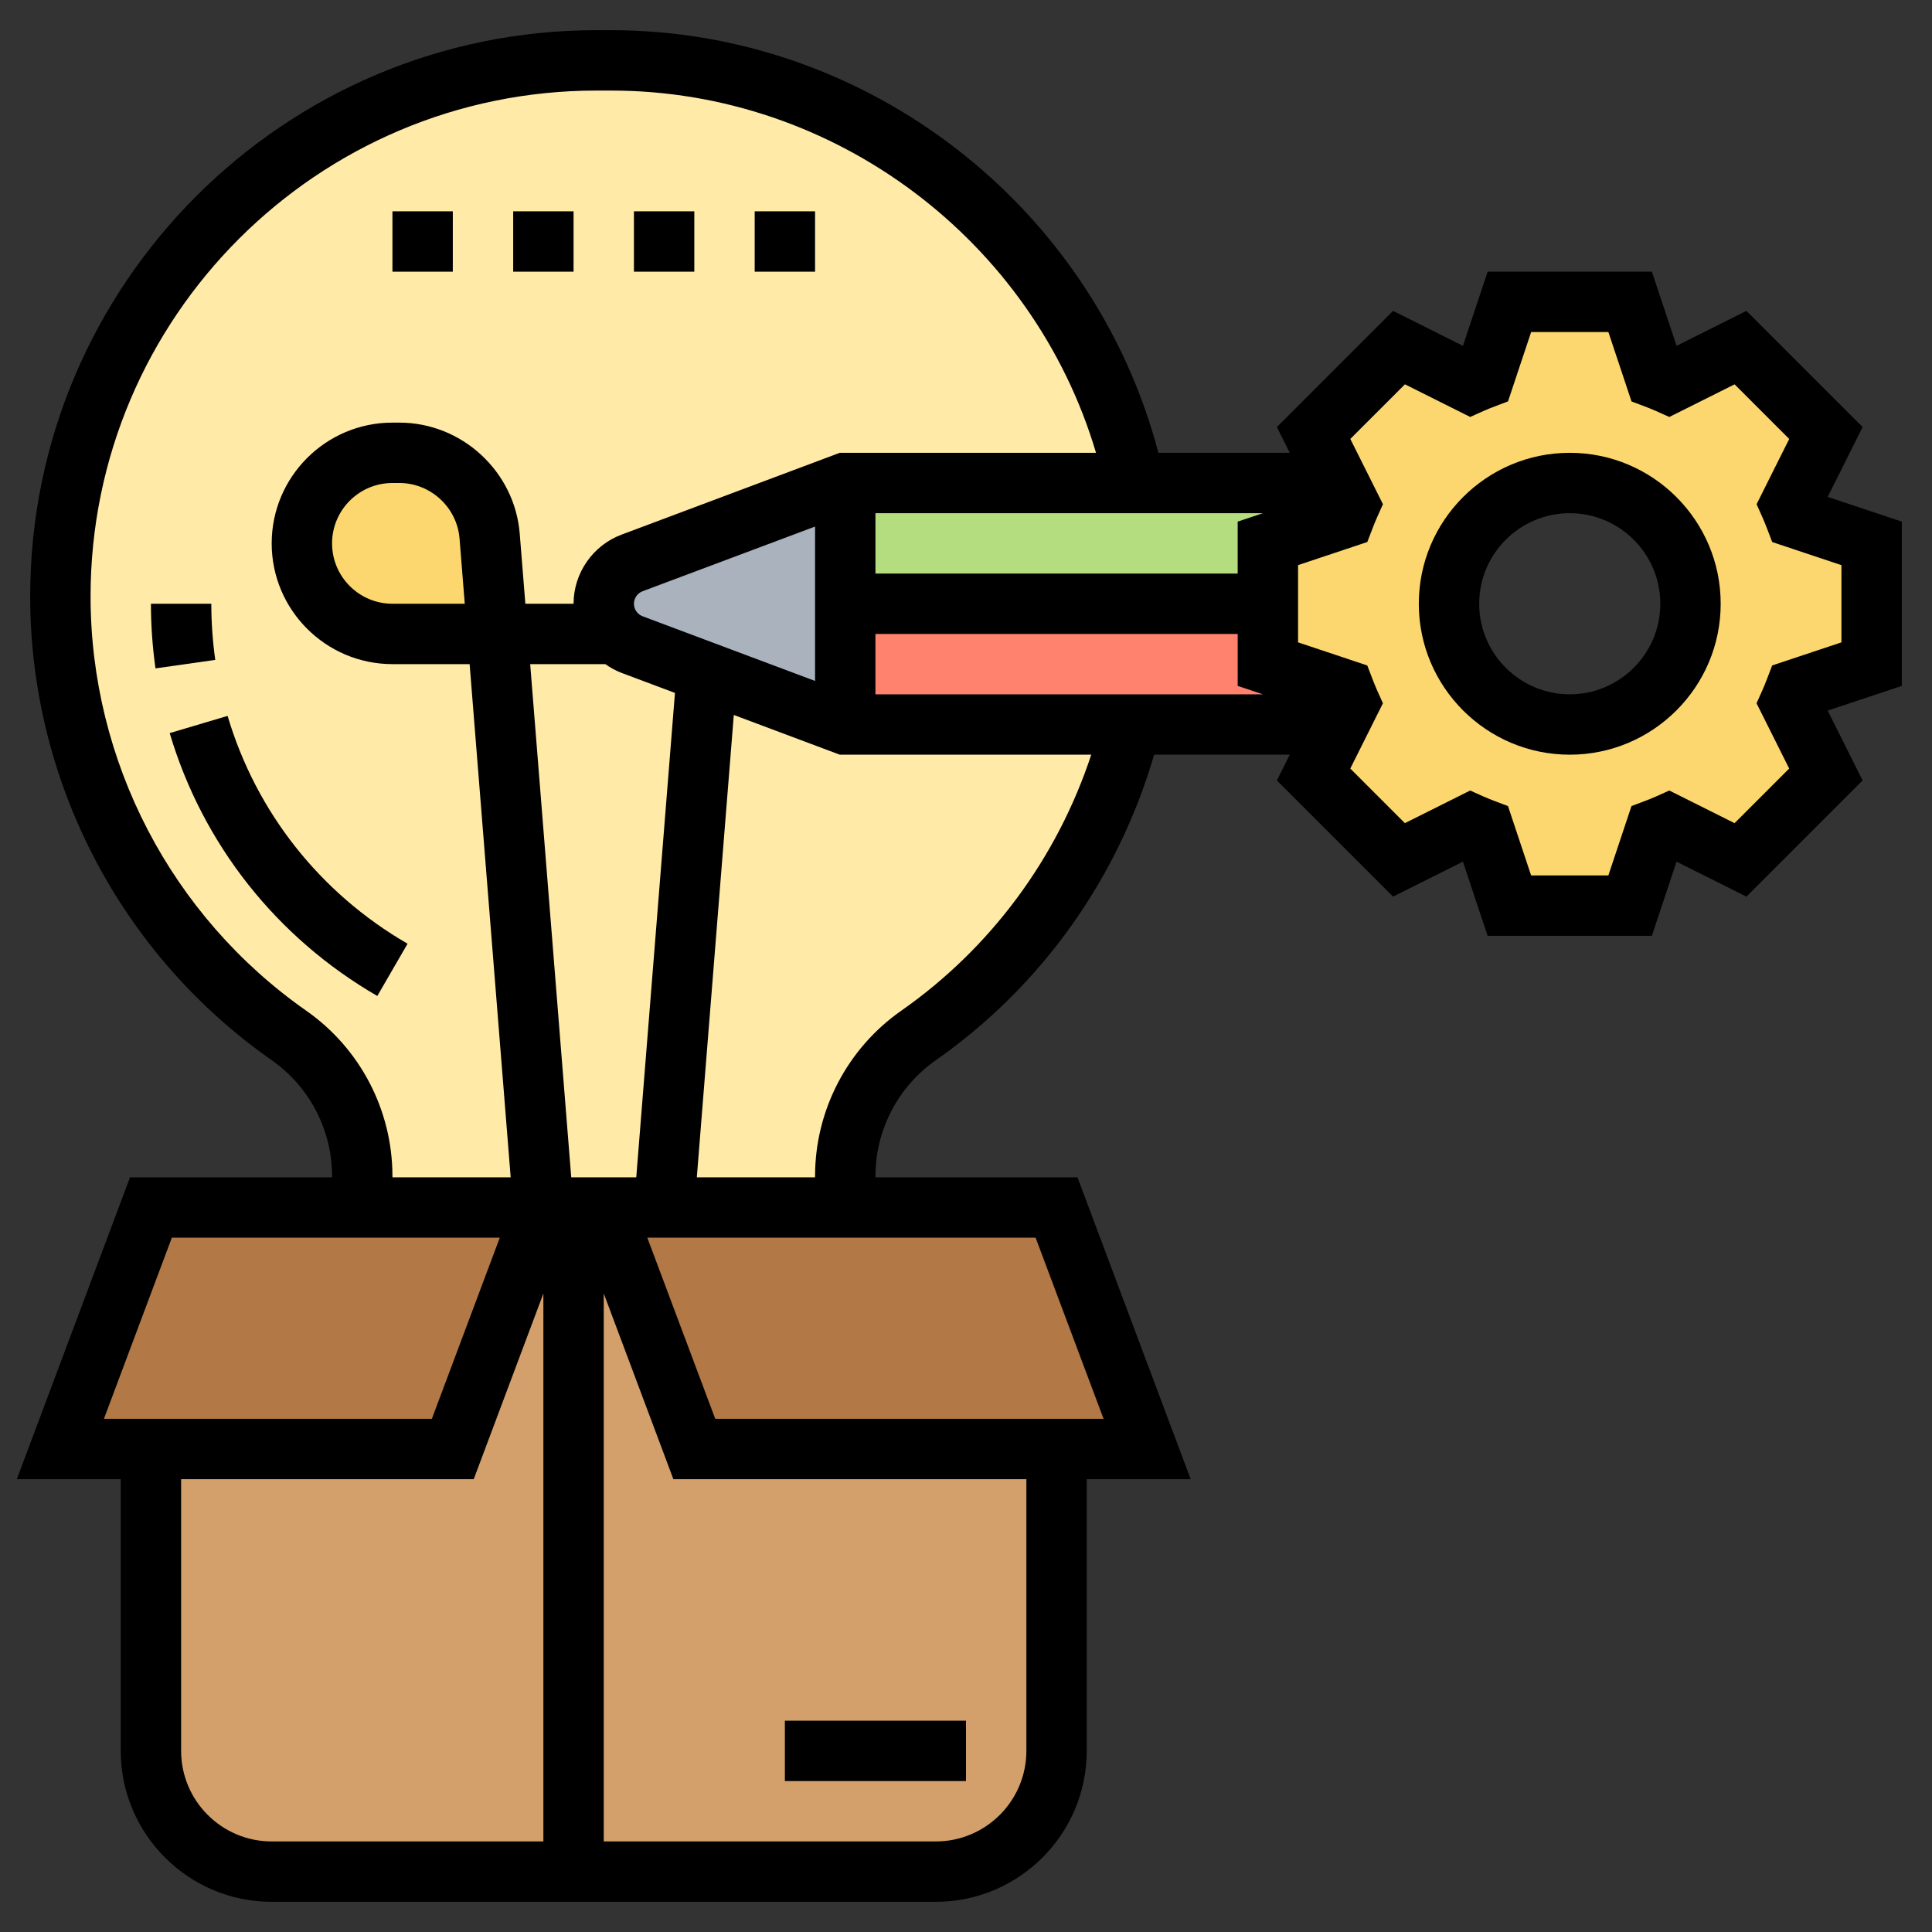 <svg id="Layer_5" enable-background="new 0 0 64 64" height="512" viewBox="0 0 64 64" width="512" xmlns="http://www.w3.org/2000/svg"><rect x="0" y="0" width="64" height="64" fill="#333333" stroke="none"/><g><g><g><path d="m20 40 3 8h12v10c0 2.21-1.79 4-4 4h-12v-22z" fill="#d3a06c"/></g><g><path d="m19 40v22h-10c-2.21 0-4-1.79-4-4v-10h10l3-8z" fill="#d3a06c"/></g><g><path d="m20 40h2 6 7l3 8c-.26 0-1.43 0-3 0-4.4 0-12 0-12 0z" fill="#b27946"/></g><g><path d="m18 40-3 8h-10-3l3-8h7z" fill="#b27946"/></g><g><path d="m23.42 22.28-2.48-.93c-.21-.08-.39-.2-.54-.35-.25-.26-.4-.62-.4-1 0-.6.37-1.14.94-1.35l7.06-2.65h9.6c-1.72-8-8.84-14-17.36-14h-.48c-4.9 0-9.34 1.99-12.56 5.2-3.21 3.22-5.2 7.66-5.2 12.56 0 2.9.71 5.7 2.01 8.2 1.3 2.49 3.19 4.68 5.56 6.34 1.52 1.07 2.43 2.81 2.43 4.66v1.04h6 1 1 2 6v-1.04c0-.92.23-1.82.64-2.62.42-.8 1.03-1.5 1.79-2.04 3.56-2.49 6.04-6.17 7.06-10.3h-9.49z" fill="#ffeaa7"/></g><g><path d="m16.22 17.76.26 3.24h-3.48c-.83 0-1.58-.34-2.12-.88s-.88-1.29-.88-2.12c0-1.66 1.34-3 3-3h.23c1.56 0 2.87 1.2 2.99 2.76z" fill="#fcd770"/></g><g><path d="m28 20v4l-4.58-1.72-2.48-.93c-.21-.08-.39-.2-.54-.35-.25-.26-.4-.62-.4-1 0-.6.37-1.14.94-1.35l7.06-2.65z" fill="#aab2bd"/></g><g><path d="m44.53 22.84c.06.15.11.29.18.43l-.37.73h-6.85-9.49v-4h14v2z" fill="#ff826e"/></g><g><path d="m44.34 16 .37.73c-.07.14-.12.28-.18.43l-2.53.84v2h-14v-4h9.6z" fill="#b4dd7f"/></g><g><path d="m62 18v4l-2.53.84c-.06.15-.11.29-.18.43l1.2 2.39-2.83 2.83-2.39-1.2c-.14.07-.28.12-.43.18l-.84 2.53h-4l-.84-2.53c-.15-.06-.29-.11-.43-.18l-2.39 1.2-2.83-2.83.83-1.66.37-.73c-.07-.14-.12-.28-.18-.43l-2.53-.84v-2-2l2.53-.84c.06-.15.11-.29.18-.43l-.37-.73-.83-1.66 2.83-2.83 2.39 1.2c.14-.07.28-.12.43-.18l.84-2.53h4l.84 2.53c.15.06.29.11.43.18l2.39-1.2 2.83 2.83-1.2 2.39c.07.14.12.28.18.43zm-6 2c0-2.21-1.79-4-4-4s-4 1.79-4 4 1.79 4 4 4 4-1.79 4-4z" fill="#fcd770"/></g></g><g><path d="m26 57h6v2h-6z"/><path d="m63 17.279-2.455-.819 1.157-2.314-3.848-3.848-2.315 1.158-.818-2.456h-5.441l-.818 2.456-2.315-1.158-3.848 3.848.426.854h-4.352c-2.138-8.156-9.624-14-18.129-14h-.488c-10.342 0-18.756 8.414-18.756 18.755 0 6.115 2.99 11.859 8 15.365 1.252.876 2 2.313 2 3.841v.039h-6.693l-3.75 10h3.443v9c0 2.757 2.243 5 5 5h22c2.757 0 5-2.243 5-5v-9h3.443l-3.75-10h-6.693v-.038c0-1.528.748-2.965 2-3.841 3.505-2.453 6.039-6.029 7.232-10.121h4.493l-.427.854 3.848 3.848 2.315-1.158.818 2.456h5.441l.818-2.456 2.315 1.158 3.848-3.848-1.157-2.314 2.456-.819zm-44.077 21.721-1.36-17h2.489c.164.115.34.215.532.288l1.775.666-1.282 16.046zm2.364-18.585c-.172-.065-.287-.231-.287-.415s.115-.35.288-.415l5.712-2.142v5.114zm7.713.585h12v1.721l.837.279h-12.837zm12-3.721v1.721h-12v-2h12.837zm-30.854 16.203c-4.474-3.132-7.146-8.264-7.146-13.727 0-9.238 7.517-16.755 16.756-16.755h.488c7.423 0 13.983 4.979 16.063 12h-8.489l-7.232 2.712c-.948.355-1.586 1.275-1.586 2.288h-1.597l-.186-2.319c-.165-2.064-1.916-3.681-3.987-3.681h-.23c-2.206 0-4 1.794-4 4s1.794 4 4 4h2.557l1.36 17h-3.917v-.038c0-2.181-1.066-4.229-2.854-5.48zm5.25-13.482h-2.396c-1.103 0-2-.897-2-2s.897-2 2-2h.23c1.035 0 1.911.809 1.993 1.84zm-9.703 21h10.863l-2.25 6h-10.863zm.307 17v-9h9.693l2.307-6.151v18.151h-9c-1.654 0-3-1.346-3-3zm28 0c0 1.654-1.346 3-3 3h-11v-18.151l2.307 6.151h11.693zm2.557-11h-12.864l-2.25-6h12.863zm-6.703-13.518c-1.788 1.251-2.854 3.299-2.854 5.48v.038h-3.917l1.225-15.316 3.51 1.316h8.331c-1.128 3.422-3.325 6.403-6.295 8.482zm31.146-12.203-2.294.765-.169.441c-.05.128-.1.255-.155.379l-.194.433 1.081 2.162-1.809 1.809-2.162-1.081-.433.194c-.123.055-.248.105-.375.153l-.445.168-.766 2.298h-2.559l-.766-2.298-.445-.168c-.127-.048-.252-.098-.375-.153l-.433-.194-2.162 1.081-1.809-1.809 1.081-2.162-.194-.433c-.056-.125-.105-.251-.155-.379l-.169-.441-2.293-.765v-2.559l2.294-.765.169-.441c.05-.128.1-.255.155-.379l.194-.433-1.081-2.162 1.809-1.809 2.162 1.081.433-.194c.123-.055.248-.105.375-.153l.445-.168.766-2.297h2.559l.766 2.298.445.168c.127.048.252.098.375.153l.433.194 2.162-1.081 1.809 1.809-1.081 2.162.194.433c.056.125.105.251.155.379l.169.441 2.293.765z"/><path d="m52 15c-2.757 0-5 2.243-5 5s2.243 5 5 5 5-2.243 5-5-2.243-5-5-5zm0 8c-1.654 0-3-1.346-3-3s1.346-3 3-3 3 1.346 3 3-1.346 3-3 3z"/><path d="m7 20h-2c0 .712.051 1.433.151 2.141l1.98-.281c-.087-.616-.131-1.241-.131-1.86z"/><path d="m7.539 23.715-1.918.57c1.096 3.683 3.538 6.775 6.878 8.708l1.002-1.731c-2.896-1.676-5.014-4.356-5.962-7.547z"/><path d="m25 7h2v2h-2z"/><path d="m13 7h2v2h-2z"/><path d="m21 7h2v2h-2z"/><path d="m17 7h2v2h-2z"/></g></g></svg>